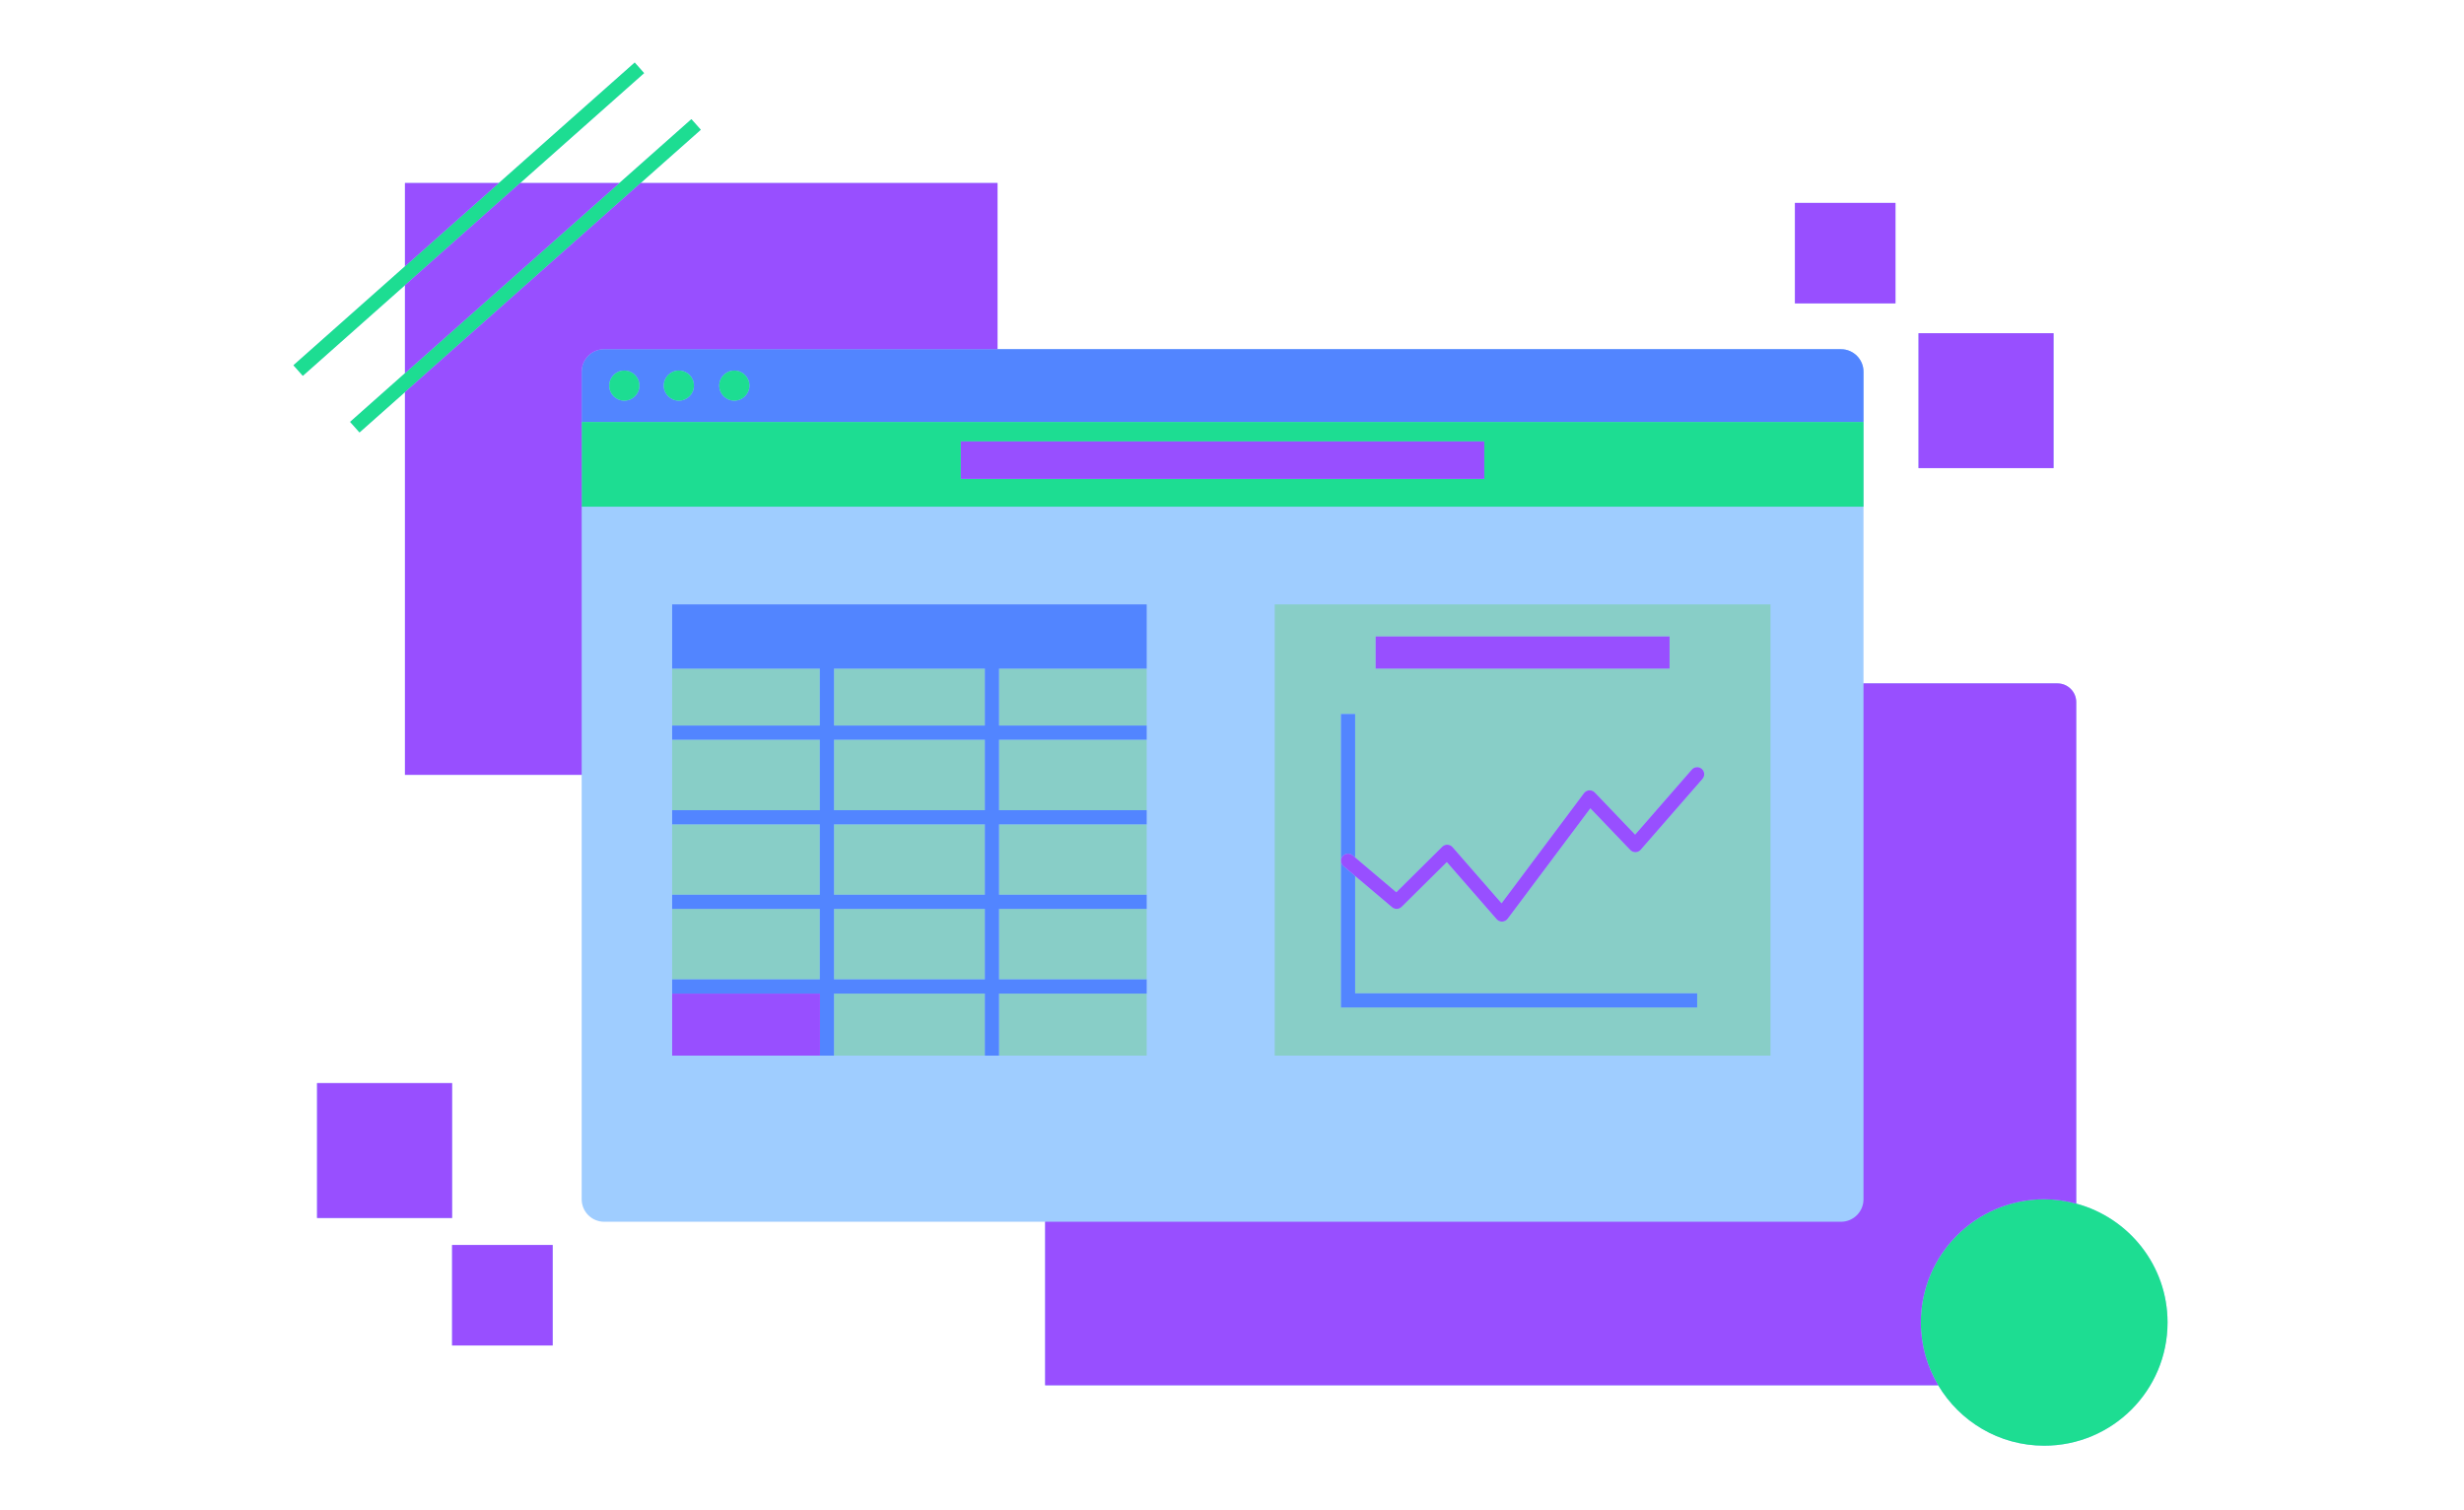<svg xmlns="http://www.w3.org/2000/svg" xmlns:xlink="http://www.w3.org/1999/xlink" width="439" zoomAndPan="magnify" viewBox="0 0 329.25 201.75" height="269" preserveAspectRatio="xMidYMid meet" version="1.0"><defs><clipPath id="12616827a8"><path d="M 39.09 8.359 L 289.77 8.359 L 289.77 193.188 L 39.09 193.188 Z M 39.09 8.359 " clip-rule="nonzero"/></clipPath><clipPath id="94d7515789"><path d="M 39.09 8.359 L 289.77 8.359 L 289.77 193.188 L 39.09 193.188 Z M 39.09 8.359 " clip-rule="nonzero"/></clipPath></defs><g clip-path="url(#12616827a8)"><path fill="#9fcdff" d="M 289.637 176.707 C 289.637 185.801 282.258 193.172 273.152 193.172 C 267.121 193.172 261.863 189.926 258.988 185.098 L 139.656 185.098 L 139.656 163.25 L 80.734 163.25 C 79.074 163.25 77.727 161.906 77.727 160.246 L 77.727 103.535 L 54.113 103.535 L 54.113 52.395 L 48.039 57.781 L 46.785 56.371 L 54.113 49.867 L 54.113 38.109 L 40.465 50.215 L 39.211 48.805 L 54.113 35.586 L 54.113 24.449 L 66.668 24.449 L 84.812 8.359 L 86.066 9.77 L 69.516 24.449 L 82.773 24.449 L 92.387 15.926 L 93.641 17.336 L 85.617 24.449 L 133.293 24.449 L 133.293 46.66 L 245.996 46.66 C 247.66 46.66 249.008 48.008 249.008 49.664 L 249.008 91.316 L 274.93 91.316 C 276.312 91.316 277.434 92.438 277.434 93.816 L 277.434 160.824 C 284.457 162.711 289.637 169.098 289.637 176.707 Z M 60.41 144.723 L 42.367 144.723 L 42.367 162.742 L 60.41 162.742 Z M 274.402 44.527 L 256.363 44.527 L 256.363 62.547 L 274.402 62.547 Z M 60.41 179.777 L 73.848 179.777 L 73.848 166.355 L 60.41 166.355 Z M 253.281 27.113 L 239.844 27.113 L 239.844 40.539 L 253.281 40.539 Z M 253.281 27.113 " fill-opacity="1" fill-rule="nonzero"/></g><path fill="#88cec7" d="M 89.816 121.445 L 109.551 121.445 L 109.551 130.867 L 89.816 130.867 Z M 89.816 119.559 L 109.551 119.559 L 109.551 110.145 L 89.816 110.145 Z M 111.441 130.867 L 131.602 130.867 L 131.602 121.445 L 111.441 121.445 Z M 111.441 119.559 L 131.602 119.559 L 131.602 110.145 L 111.441 110.145 Z M 133.492 96.945 L 153.227 96.945 L 153.227 98.832 L 133.492 98.832 L 133.492 108.254 L 153.227 108.254 L 153.227 110.145 L 133.492 110.145 L 133.492 119.559 L 153.227 119.559 L 153.227 121.445 L 133.492 121.445 L 133.492 130.867 L 153.227 130.867 L 153.227 132.758 L 133.492 132.758 L 133.492 141.051 L 153.227 141.051 L 153.227 89.34 L 133.492 89.34 Z M 111.441 141.051 L 131.602 141.051 L 131.602 132.758 L 111.441 132.758 Z M 89.816 96.945 L 109.551 96.945 L 109.551 89.34 L 89.816 89.34 Z M 89.816 103.535 L 89.816 108.254 L 109.551 108.254 L 109.551 98.832 L 89.816 98.832 Z M 111.441 103.535 L 111.441 108.254 L 131.602 108.254 L 131.602 98.832 L 111.441 98.832 Z M 111.441 96.945 L 131.602 96.945 L 131.602 89.34 L 111.441 89.34 Z M 236.582 80.758 L 236.582 141.051 L 170.332 141.051 L 170.332 80.758 Z M 183.82 89.34 L 223.094 89.34 L 223.094 85.047 L 183.82 85.047 Z M 227.402 102.742 C 227.012 102.398 226.41 102.441 226.07 102.832 L 218.492 111.523 L 213.102 105.891 C 212.906 105.691 212.637 105.586 212.359 105.602 C 212.082 105.621 211.828 105.758 211.66 105.98 L 200.645 120.699 L 194.094 113.191 C 193.922 112.996 193.68 112.879 193.418 112.871 C 193.16 112.852 192.902 112.957 192.719 113.141 L 186.578 119.223 L 181.078 114.57 L 181.078 95.402 L 179.188 95.402 L 179.188 134.613 L 226.781 134.613 L 226.781 132.727 L 181.078 132.727 L 181.078 117.047 L 186.016 121.223 C 186.391 121.539 186.945 121.516 187.293 121.172 L 193.332 115.191 L 199.988 122.82 C 200.168 123.023 200.43 123.145 200.699 123.145 C 200.711 123.145 200.723 123.145 200.734 123.141 C 201.023 123.133 201.285 122.992 201.457 122.766 L 212.508 108.004 L 217.844 113.574 C 218.023 113.766 218.297 113.879 218.547 113.867 C 218.812 113.859 219.062 113.742 219.238 113.543 L 227.492 104.074 C 227.836 103.68 227.797 103.082 227.402 102.742 Z M 227.402 102.742 " fill-opacity="1" fill-rule="nonzero"/><path fill="#5285ff" d="M 245.996 46.66 L 80.734 46.66 C 79.074 46.66 77.727 48.008 77.727 49.664 L 77.727 56.387 L 249.008 56.387 L 249.008 49.664 C 249.008 48.008 247.66 46.66 245.996 46.66 Z M 83.422 53.535 C 82.309 53.535 81.41 52.637 81.41 51.523 C 81.41 50.41 82.309 49.512 83.422 49.512 C 84.535 49.512 85.438 50.41 85.438 51.523 C 85.438 52.637 84.535 53.535 83.422 53.535 Z M 90.711 53.535 C 89.598 53.535 88.695 52.637 88.695 51.523 C 88.695 50.41 89.598 49.512 90.711 49.512 C 91.824 49.512 92.727 50.41 92.727 51.523 C 92.727 52.637 91.824 53.535 90.711 53.535 Z M 98.125 53.535 C 97.012 53.535 96.109 52.637 96.109 51.523 C 96.109 50.41 97.012 49.512 98.125 49.512 C 99.234 49.512 100.137 50.41 100.137 51.523 C 100.137 52.637 99.234 53.535 98.125 53.535 Z M 89.816 80.758 L 89.816 89.34 L 109.551 89.34 L 109.551 96.945 L 89.816 96.945 L 89.816 98.832 L 109.551 98.832 L 109.551 108.254 L 89.816 108.254 L 89.816 110.145 L 109.551 110.145 L 109.551 119.559 L 89.816 119.559 L 89.816 121.445 L 109.551 121.445 L 109.551 130.867 L 89.816 130.867 L 89.816 132.758 L 109.57 132.758 L 109.57 141.051 L 109.551 141.051 L 111.441 141.051 L 111.441 132.758 L 131.602 132.758 L 131.602 141.051 L 133.492 141.051 L 133.492 132.758 L 153.227 132.758 L 153.227 130.867 L 133.492 130.867 L 133.492 121.445 L 153.227 121.445 L 153.227 119.559 L 133.492 119.559 L 133.492 110.145 L 153.227 110.145 L 153.227 108.254 L 133.492 108.254 L 133.492 98.832 L 153.227 98.832 L 153.227 96.945 L 133.492 96.945 L 133.492 89.34 L 153.227 89.34 L 153.227 80.758 Z M 131.602 130.867 L 111.441 130.867 L 111.441 121.445 L 131.602 121.445 Z M 131.602 119.559 L 111.441 119.559 L 111.441 110.145 L 131.602 110.145 Z M 131.602 103.535 L 131.602 108.254 L 111.441 108.254 L 111.441 98.832 L 131.602 98.832 Z M 131.602 96.945 L 111.441 96.945 L 111.441 89.34 L 131.602 89.34 Z M 181.078 132.727 L 226.781 132.727 L 226.781 134.613 L 179.188 134.613 L 179.188 95.402 L 181.078 95.402 L 181.078 114.57 L 180.746 114.289 C 180.344 113.953 179.75 114 179.41 114.398 C 179.074 114.797 179.125 115.395 179.523 115.73 L 181.078 117.047 Z M 181.078 132.727 " fill-opacity="1" fill-rule="nonzero"/><g clip-path="url(#94d7515789)"><path fill="#1ddd92" d="M 83.422 49.512 C 84.535 49.512 85.438 50.41 85.438 51.523 C 85.438 52.637 84.535 53.535 83.422 53.535 C 82.309 53.535 81.41 52.637 81.41 51.523 C 81.41 50.41 82.309 49.512 83.422 49.512 Z M 88.695 51.523 C 88.695 52.637 89.598 53.535 90.711 53.535 C 91.824 53.535 92.727 52.637 92.727 51.523 C 92.727 50.41 91.824 49.512 90.711 49.512 C 89.598 49.512 88.695 50.41 88.695 51.523 Z M 98.125 53.535 C 99.234 53.535 100.137 52.637 100.137 51.523 C 100.137 50.41 99.234 49.512 98.125 49.512 C 97.012 49.512 96.109 50.41 96.109 51.523 C 96.109 52.637 97.012 53.535 98.125 53.535 Z M 133.293 56.387 L 249.008 56.387 L 249.008 67.703 L 77.727 67.703 L 77.727 56.387 Z M 198.336 58.984 L 128.395 58.984 L 128.395 63.992 L 198.336 63.992 Z M 69.516 24.449 L 86.066 9.77 L 84.812 8.359 L 66.668 24.449 L 54.113 35.586 L 39.211 48.805 L 40.465 50.215 L 54.113 38.109 Z M 93.641 17.336 L 92.387 15.926 L 82.773 24.449 L 54.113 49.867 L 46.785 56.371 L 48.039 57.781 L 54.113 52.395 L 85.617 24.449 Z M 277.434 160.824 C 276.066 160.461 274.637 160.246 273.152 160.246 C 264.051 160.246 256.672 167.617 256.672 176.707 C 256.672 179.777 257.527 182.641 258.988 185.098 C 261.863 189.926 267.121 193.172 273.152 193.172 C 282.258 193.172 289.637 185.801 289.637 176.707 C 289.637 169.098 284.457 162.711 277.434 160.824 Z M 277.434 160.824 " fill-opacity="1" fill-rule="nonzero"/></g><path fill="#984fff" d="M 133.293 46.66 L 80.734 46.66 C 79.074 46.66 77.727 48.008 77.727 49.664 L 77.727 103.535 L 54.113 103.535 L 54.113 52.395 L 85.617 24.449 L 133.293 24.449 Z M 54.113 24.449 L 54.113 35.586 L 66.668 24.449 Z M 69.516 24.449 L 54.113 38.109 L 54.113 49.867 L 82.773 24.449 Z M 274.93 91.316 L 249.008 91.316 L 249.008 160.246 C 249.008 161.906 247.66 163.25 245.996 163.25 L 139.656 163.25 L 139.656 185.098 L 258.988 185.098 C 257.527 182.641 256.672 179.777 256.672 176.707 C 256.672 167.617 264.051 160.246 273.152 160.246 C 274.637 160.246 276.066 160.461 277.434 160.824 L 277.434 93.816 C 277.434 92.438 276.312 91.316 274.93 91.316 Z M 89.816 132.758 L 89.816 141.051 L 109.57 141.051 L 109.57 132.758 Z M 183.82 89.34 L 223.094 89.34 L 223.094 85.047 L 183.82 85.047 Z M 213.102 105.891 C 212.906 105.691 212.637 105.586 212.359 105.602 C 212.082 105.621 211.828 105.758 211.66 105.98 L 200.645 120.699 L 194.094 113.191 C 193.922 112.996 193.68 112.879 193.418 112.871 C 193.16 112.852 192.902 112.957 192.719 113.141 L 186.578 119.223 L 181.078 114.57 L 180.746 114.289 C 180.344 113.953 179.75 114 179.41 114.398 C 179.074 114.797 179.125 115.395 179.523 115.73 L 181.078 117.047 L 186.016 121.223 C 186.391 121.539 186.945 121.516 187.293 121.172 L 193.332 115.191 L 199.988 122.82 C 200.168 123.023 200.43 123.145 200.699 123.145 C 200.711 123.145 200.723 123.145 200.734 123.141 C 201.023 123.133 201.285 122.992 201.457 122.766 L 212.508 108.004 L 217.844 113.574 C 218.023 113.766 218.297 113.879 218.547 113.867 C 218.812 113.859 219.062 113.742 219.238 113.543 L 227.492 104.074 C 227.836 103.68 227.797 103.082 227.402 102.742 C 227.012 102.398 226.41 102.441 226.07 102.832 L 218.492 111.523 Z M 60.41 144.723 L 42.367 144.723 L 42.367 162.742 L 60.41 162.742 Z M 274.402 44.527 L 256.363 44.527 L 256.363 62.547 L 274.402 62.547 Z M 60.41 179.777 L 73.848 179.777 L 73.848 166.355 L 60.41 166.355 Z M 253.281 27.113 L 239.844 27.113 L 239.844 40.539 L 253.281 40.539 Z M 198.336 58.984 L 128.395 58.984 L 128.395 63.992 L 198.336 63.992 Z M 198.336 58.984 " fill-opacity="1" fill-rule="nonzero"/></svg>